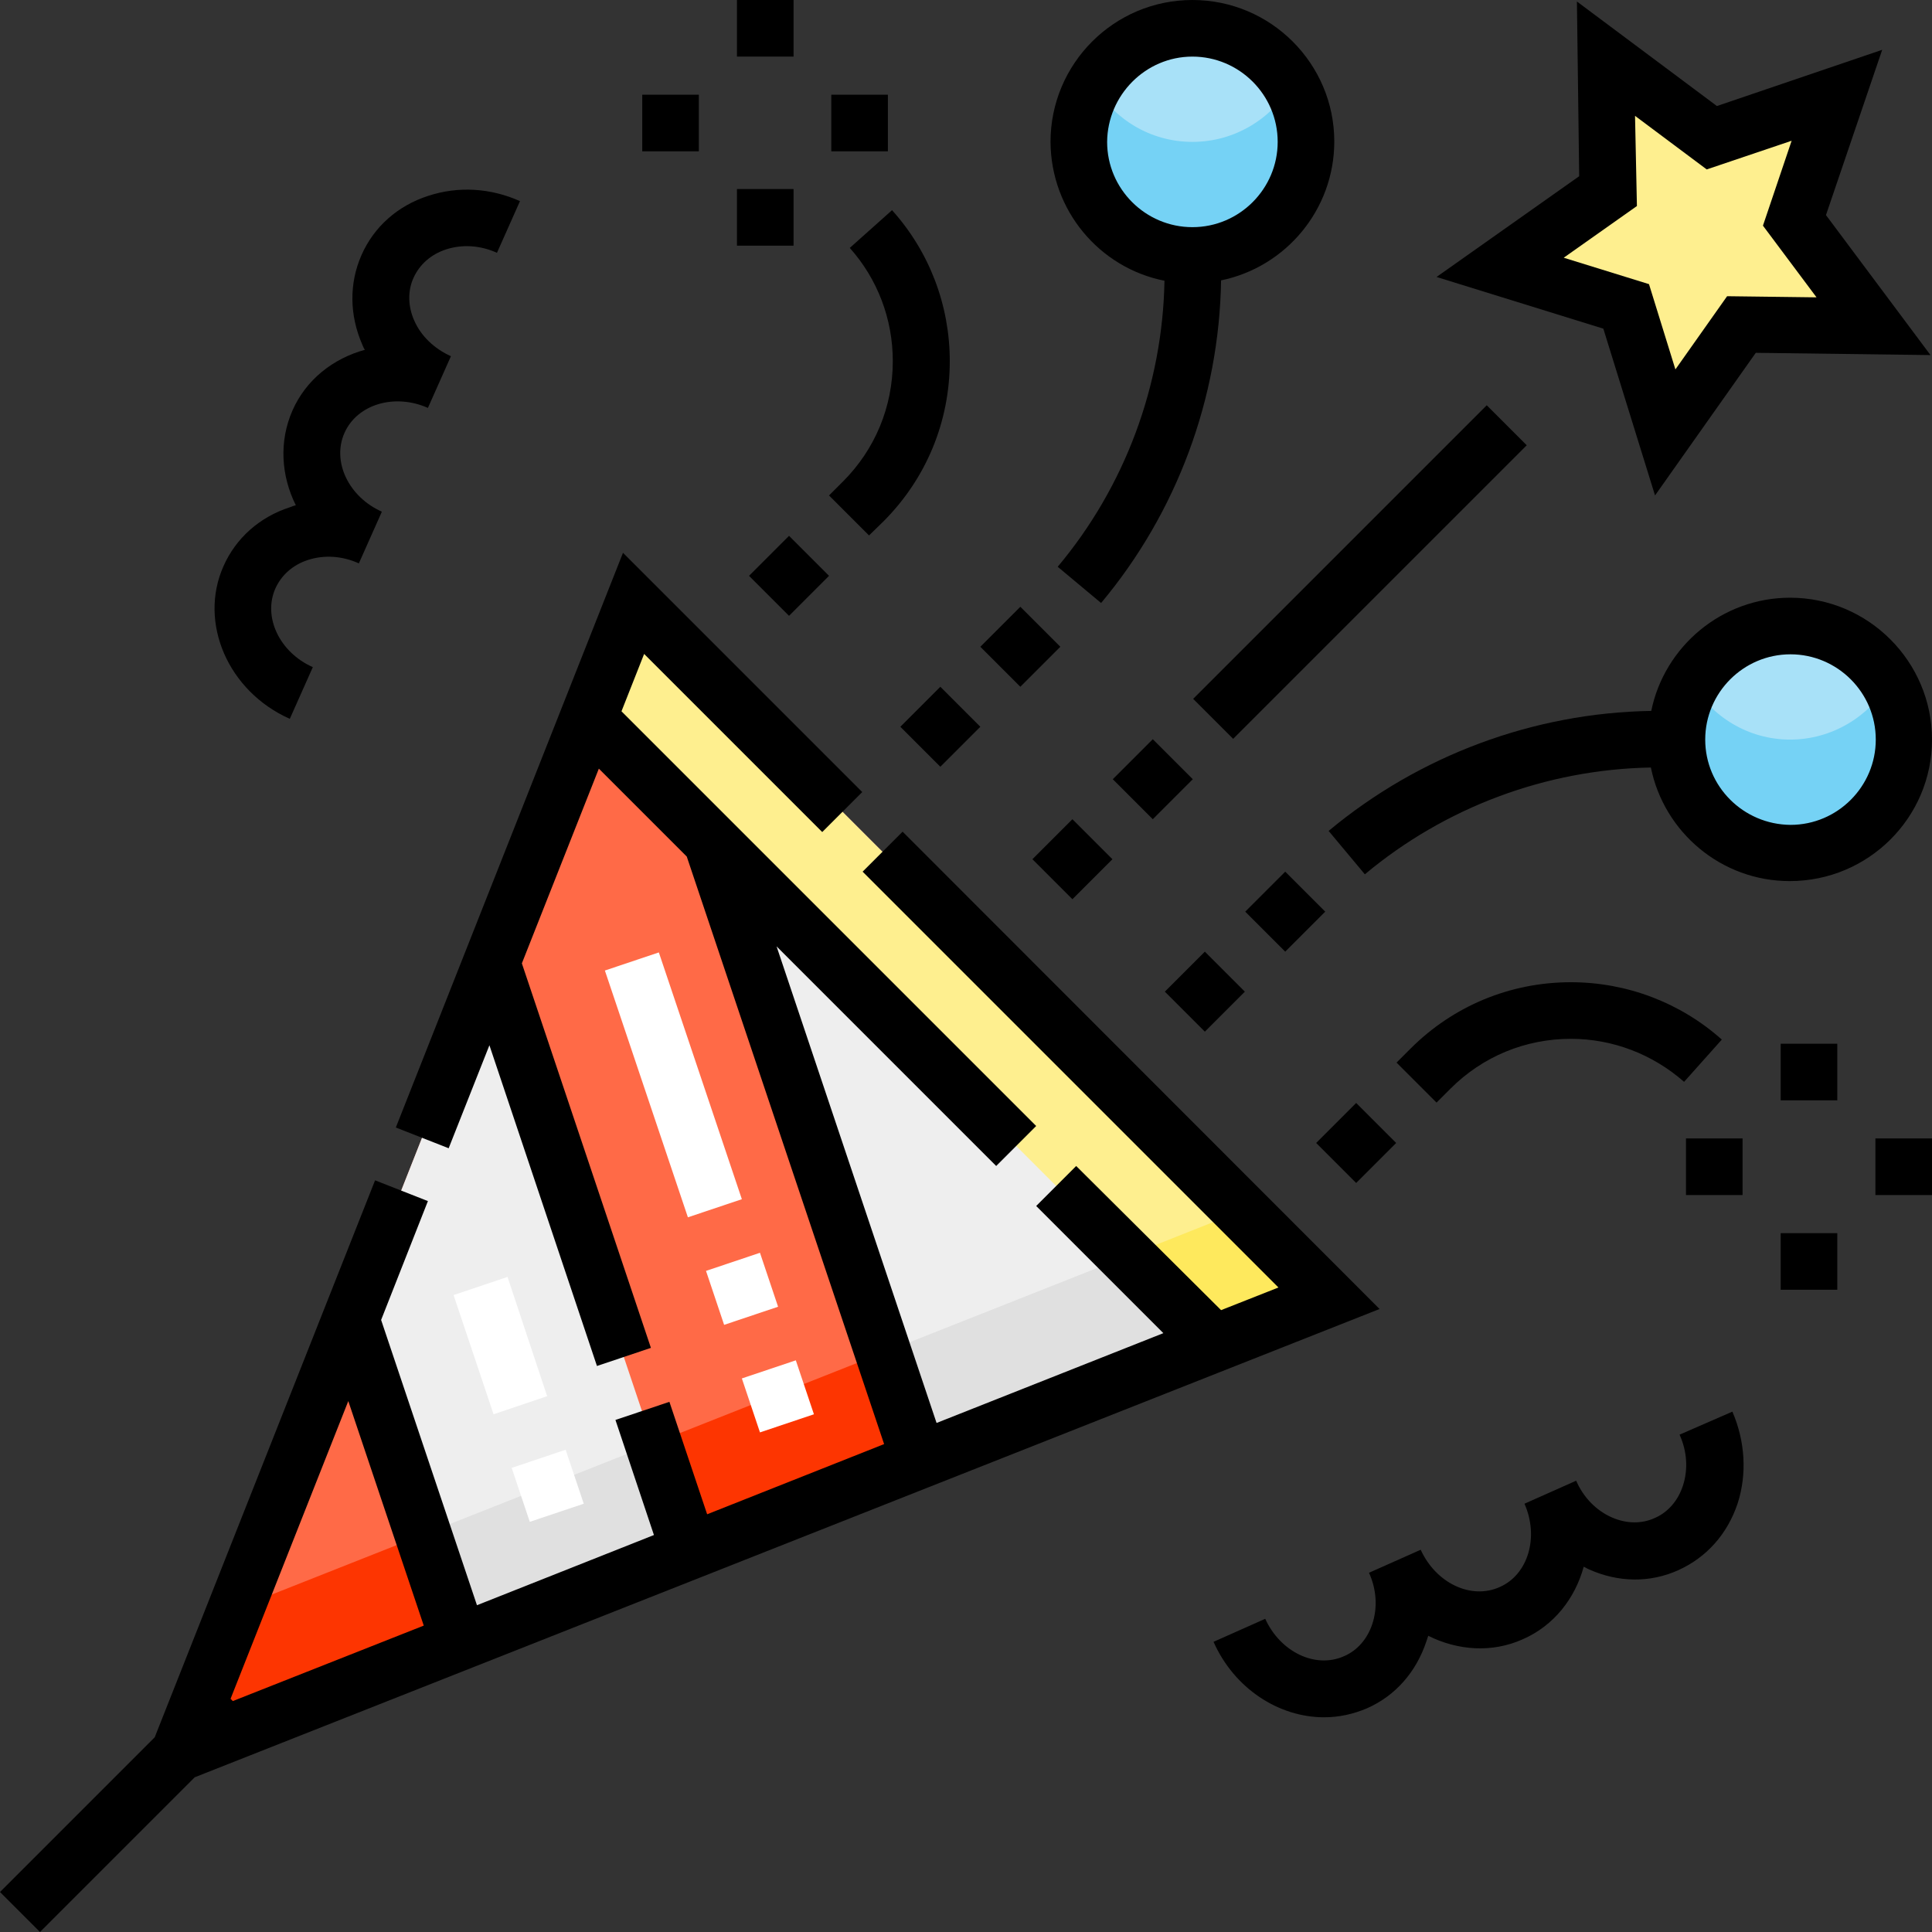 <?xml version="1.0" encoding="utf-8"?>
<!-- Generator: Adobe Illustrator 19.2.1, SVG Export Plug-In . SVG Version: 6.00 Build 0)  -->
<svg version="1.1" id="Capa_1" xmlns="http://www.w3.org/2000/svg" xmlns:xlink="http://www.w3.org/1999/xlink" x="0px" y="0px"
	 viewBox="0 0 512 512" style="enable-background:new 0 0 512 512;" xml:space="preserve">
<rect x="0" y="0" width="512" height="512" fill="#333333" stroke="none"/>
<style type="text/css">
	.st0{fill:#FF6A47;}
	.st1{fill:#FD3501;}
	.st2{fill:#EEEEEE;}
	.st3{fill:#FEEF8F;}
	.st4{fill:#A8E1F8;}
	.st5{fill:#E0E0E0;}
	.st6{fill:#FEE95D;}
	.st7{fill:#75D2F5;}
	.st8{fill:#FFFFFF;}
</style>
<path class="st0" d="M47.4,464.6l120.5-304.8l184.3,184.3L47.4,464.6z"/>
<path class="st1" d="M62.6,426.3l-15.2,38.3l304.8-120.5L329,320.9L62.6,426.3z"/>
<path class="st2" d="M92.9,349.5l28.8,85.7l60.9-24.1l-52.4-156.1L92.9,349.5z"/>
<path class="st2" d="M352.2,344.1L167.9,159.8l-0.3,0.8l76,226.4L352.2,344.1z"/>
<path class="st3" d="M486.8,25.2l-11.2,33.1l20.9,28l-35-0.4l-20.2,28.6l-10.4-33.4l-33.4-10.4L426,50.5l-0.4-35l28,20.9L486.8,25.2
	z"/>
<path class="st4" d="M346.1,37.6c0,16.6-13.5,30.1-30.1,30.1c-16.6,0-30.1-13.5-30.1-30.1C286,21,299.4,7.5,316,7.5
	C332.6,7.5,346.1,21,346.1,37.6z"/>
<path class="st4" d="M504.5,196c0,16.6-13.5,30.1-30.1,30.1c-16.6,0-30.1-13.5-30.1-30.1c0-16.6,13.5-30.1,30.1-30.1
	C491,165.9,504.5,179.4,504.5,196z"/>
<path class="st5" d="M121.7,435.2l60.9-24.1l-9.6-28.5l-60.9,24.1L121.7,435.2z"/>
<path class="st5" d="M243.6,387l108.6-42.9L329,320.9l-95,37.6L243.6,387z"/>
<path class="st3" d="M155.9,190.3l165.9,165.9l30.5-12L167.9,159.8L155.9,190.3z"/>
<path class="st6" d="M298.5,333l23.2,23.2l30.5-12L329,320.9L298.5,333z"/>
<path class="st7" d="M316,37.6c-11.1,0-20.8-6-26-15c-2.6,4.4-4,9.6-4,15c0,16.6,13.5,30.1,30.1,30.1c16.6,0,30.1-13.5,30.1-30.1
	c0-5.5-1.5-10.6-4-15C336.9,31.5,327.2,37.6,316,37.6z"/>
<path class="st7" d="M474.4,196c-11.1,0-20.8-6.1-26-15c-2.6,4.4-4,9.6-4,15c0,16.6,13.5,30.1,30.1,30.1c16.6,0,30.1-13.5,30.1-30.1
	c0-5.5-1.5-10.6-4-15C495.3,189.9,485.5,196,474.4,196z"/>
<path class="st8" d="M201.4,379.6l-4.8-14.3l14.3-4.8l4.8,14.3L201.4,379.6z M191.9,351.1l-4.8-14.3l14.3-4.8l4.8,14.3L191.9,351.1z
	 M182.3,322.6l-22-65.4l14.3-4.8l22,65.4L182.3,322.6z"/>
<path class="st8" d="M140.4,403.3l-4.8-14.3l14.3-4.8l4.8,14.3L140.4,403.3z M130.8,374.8l-10.6-31.6l14.3-4.8L145,370L130.8,374.8z
	"/>
<path d="M424.9,87.1l13.7,44.2l26.7-37.8l46.3,0.6L483.9,57l14.9-43.8L455,28.1L417.9,0.4l0.6,46.3l-37.8,26.7L424.9,87.1z
	 M433.3,30.7l19,14.2l22.5-7.6l-7.6,22.5l14.2,19l-23.7-0.3l-13.7,19.4l-7-22.6l-22.6-7l19.4-13.7L433.3,30.7z"/>
<path d="M294.9,206.5l10.6-10.6l10.6,10.6l-10.6,10.6L294.9,206.5z"/>
<path d="M273.6,227.7l10.6-10.6l10.6,10.6l-10.6,10.6L273.6,227.7z"/>
<path d="M316.2,185.2l77.8-77.8l10.6,10.6l-77.8,77.8L316.2,185.2z"/>
<path d="M238.6,192.6l10.6-10.6l10.6,10.6l-10.6,10.6L238.6,192.6z"/>
<path d="M259.8,171.4l10.6-10.6l10.6,10.6L270.4,182L259.8,171.4z"/>
<path d="M308.6,74.4c-0.5,27.7-10.5,54.6-28.3,75.8l11.5,9.6c20.1-24,31.3-54.3,31.8-85.5c17.1-3.5,30-18.7,30-36.8
	C353.6,16.9,336.8,0,316,0s-37.6,16.9-37.6,37.6C278.5,55.8,291.4,71,308.6,74.4z M316,15c12.4,0,22.6,10.1,22.6,22.6
	c0,12.4-10.1,22.6-22.6,22.6c-12.4,0-22.6-10.1-22.6-22.6C293.5,25.2,303.6,15,316,15z"/>
<path d="M365.6,346.9L239.2,220.4l-10.6,10.6l110.2,110.2l-15.2,6L285.2,309l-10.6,10.6l33.7,33.7l-60.1,23.8l-42.4-126.3l58.2,58.2
	l10.6-10.6L164.7,188.5l6-15.2l47.2,47.2l10.6-10.6l-63.4-63.4l-60.2,152.3l14,5.5l10.8-27.3l28.5,85l14.3-4.8l-34.2-101.9
	l20.4-51.6l23.3,23.3l52.3,155.7l-46.9,18.6l-10-29.8l-14.3,4.8l10.2,30.5l-46.9,18.6l-25.4-75.6l12.4-31.5l-14-5.5L41,460.4l-41,41
	L10.6,512l41-41L365.6,346.9z M112.3,430.8l-50.6,20l-0.6-0.6l31.2-78.9L112.3,430.8z"/>
<path d="M195.3,0h15v15h-15V0z"/>
<path d="M195.3,50.1h15v15h-15V50.1z"/>
<path d="M170.2,25.1h15v15h-15V25.1z"/>
<path d="M220.3,25.1h15v15h-15V25.1z"/>
<path d="M198.5,152.6l10.6-10.6l10.6,10.6l-10.6,10.6L198.5,152.6z"/>
<path d="M234.1,138.2c11.4-11.4,17.6-26.5,17.6-42.5c0-14.8-5.4-29-15.3-40l-11.2,10c7.4,8.3,11.4,18.9,11.4,30
	c0,12.1-4.7,23.4-13.2,31.9l-3.7,3.7l10.6,10.6L234.1,138.2z"/>
<path d="M330,241.6l10.6-10.6l10.6,10.6l-10.6,10.6L330,241.6z"/>
<path d="M308.7,262.8l10.6-10.6l10.6,10.6l-10.6,10.6L308.7,262.8z"/>
<path d="M512,196c0-20.7-16.9-37.6-37.6-37.6c-18.1,0-33.3,12.9-36.8,30c-31.2,0.5-61.5,11.8-85.5,31.8l9.6,11.5
	c21.3-17.8,48.1-27.8,75.8-28.3c3.5,17.2,18.7,30.1,36.8,30.1C495.1,233.5,512,216.7,512,196z M451.9,196
	c0-12.4,10.1-22.6,22.6-22.6c12.4,0,22.6,10.1,22.6,22.6c0,12.4-10.1,22.6-22.6,22.6C462,218.5,451.9,208.4,451.9,196z"/>
<path d="M497,301.7h15v15h-15V301.7z"/>
<path d="M446.8,301.7h15v15h-15V301.7z"/>
<path d="M471.9,326.8h15v15h-15V326.8z"/>
<path d="M471.9,276.6h15v15h-15V276.6z"/>
<path d="M416.3,260.3c-16.1,0-31.2,6.3-42.5,17.6l-3.7,3.7l10.6,10.6l3.7-3.7c8.5-8.5,19.8-13.2,31.9-13.2c11.1,0,21.7,4.1,30,11.4
	l10-11.2C445.3,265.7,431.1,260.3,416.3,260.3z"/>
<path d="M348.8,302.9l10.6-10.6l10.6,10.6l-10.6,10.6L348.8,302.9z"/>
<path d="M445.1,380.2c2,4.4,2.3,9.2,0.9,13.5c-1.3,4-4,7.1-7.5,8.6c-3.5,1.6-7.6,1.5-11.4-0.2c-4.1-1.8-7.5-5.3-9.4-9.7l-13.7,6.1
	c3.9,8.8,1,18.8-6.6,22.1c-7.6,3.4-16.9-1.1-20.9-9.9l-13.7,6.1c2,4.4,2.3,9.2,0.9,13.5c-1.3,4-4,7.1-7.5,8.6
	c-7.6,3.4-16.9-1.1-20.9-9.9l-13.7,6.1c5.5,12.4,17.3,20,29.3,20c3.8,0,7.7-0.8,11.4-2.4c7.5-3.3,13-9.6,15.7-17.7
	c0.2-0.5,0.3-1,0.5-1.5c7.8,3.9,16.9,4.6,25.1,0.9c8.2-3.6,13.8-10.8,16.1-19.2c0.5,0.2,0.9,0.5,1.4,0.7c7.8,3.5,16.2,3.6,23.7,0.2
	s13-9.6,15.7-17.7c2.5-7.8,2-16.4-1.4-24.3L445.1,380.2z"/>
<path d="M76.8,190.5l6.1-13.7c-8.8-3.9-13.3-13.3-9.9-20.9c1.6-3.5,4.6-6.2,8.6-7.5c4.3-1.4,9.1-1.1,13.5,0.9l6.1-13.7
	c-8.8-3.9-13.3-13.3-9.9-20.9s13.3-10.5,22.1-6.6l6.1-13.7c-4.4-2-7.9-5.3-9.7-9.4c-1.7-3.8-1.8-7.9-0.2-11.4
	c1.6-3.5,4.6-6.2,8.6-7.5c4.3-1.4,9.1-1.1,13.5,0.9l6.1-13.7c-7.8-3.5-16.4-4-24.3-1.4c-8.1,2.6-14.4,8.2-17.7,15.7
	s-3.2,15.9,0.2,23.7c0.2,0.5,0.4,1,0.7,1.4c-8.4,2.3-15.6,7.9-19.2,16.1s-3,17.3,0.9,25.1c-0.5,0.1-1,0.3-1.5,0.5
	c-8.1,2.6-14.4,8.2-17.7,15.7C52.6,165,60.4,183.2,76.8,190.5z"/>
</svg>
